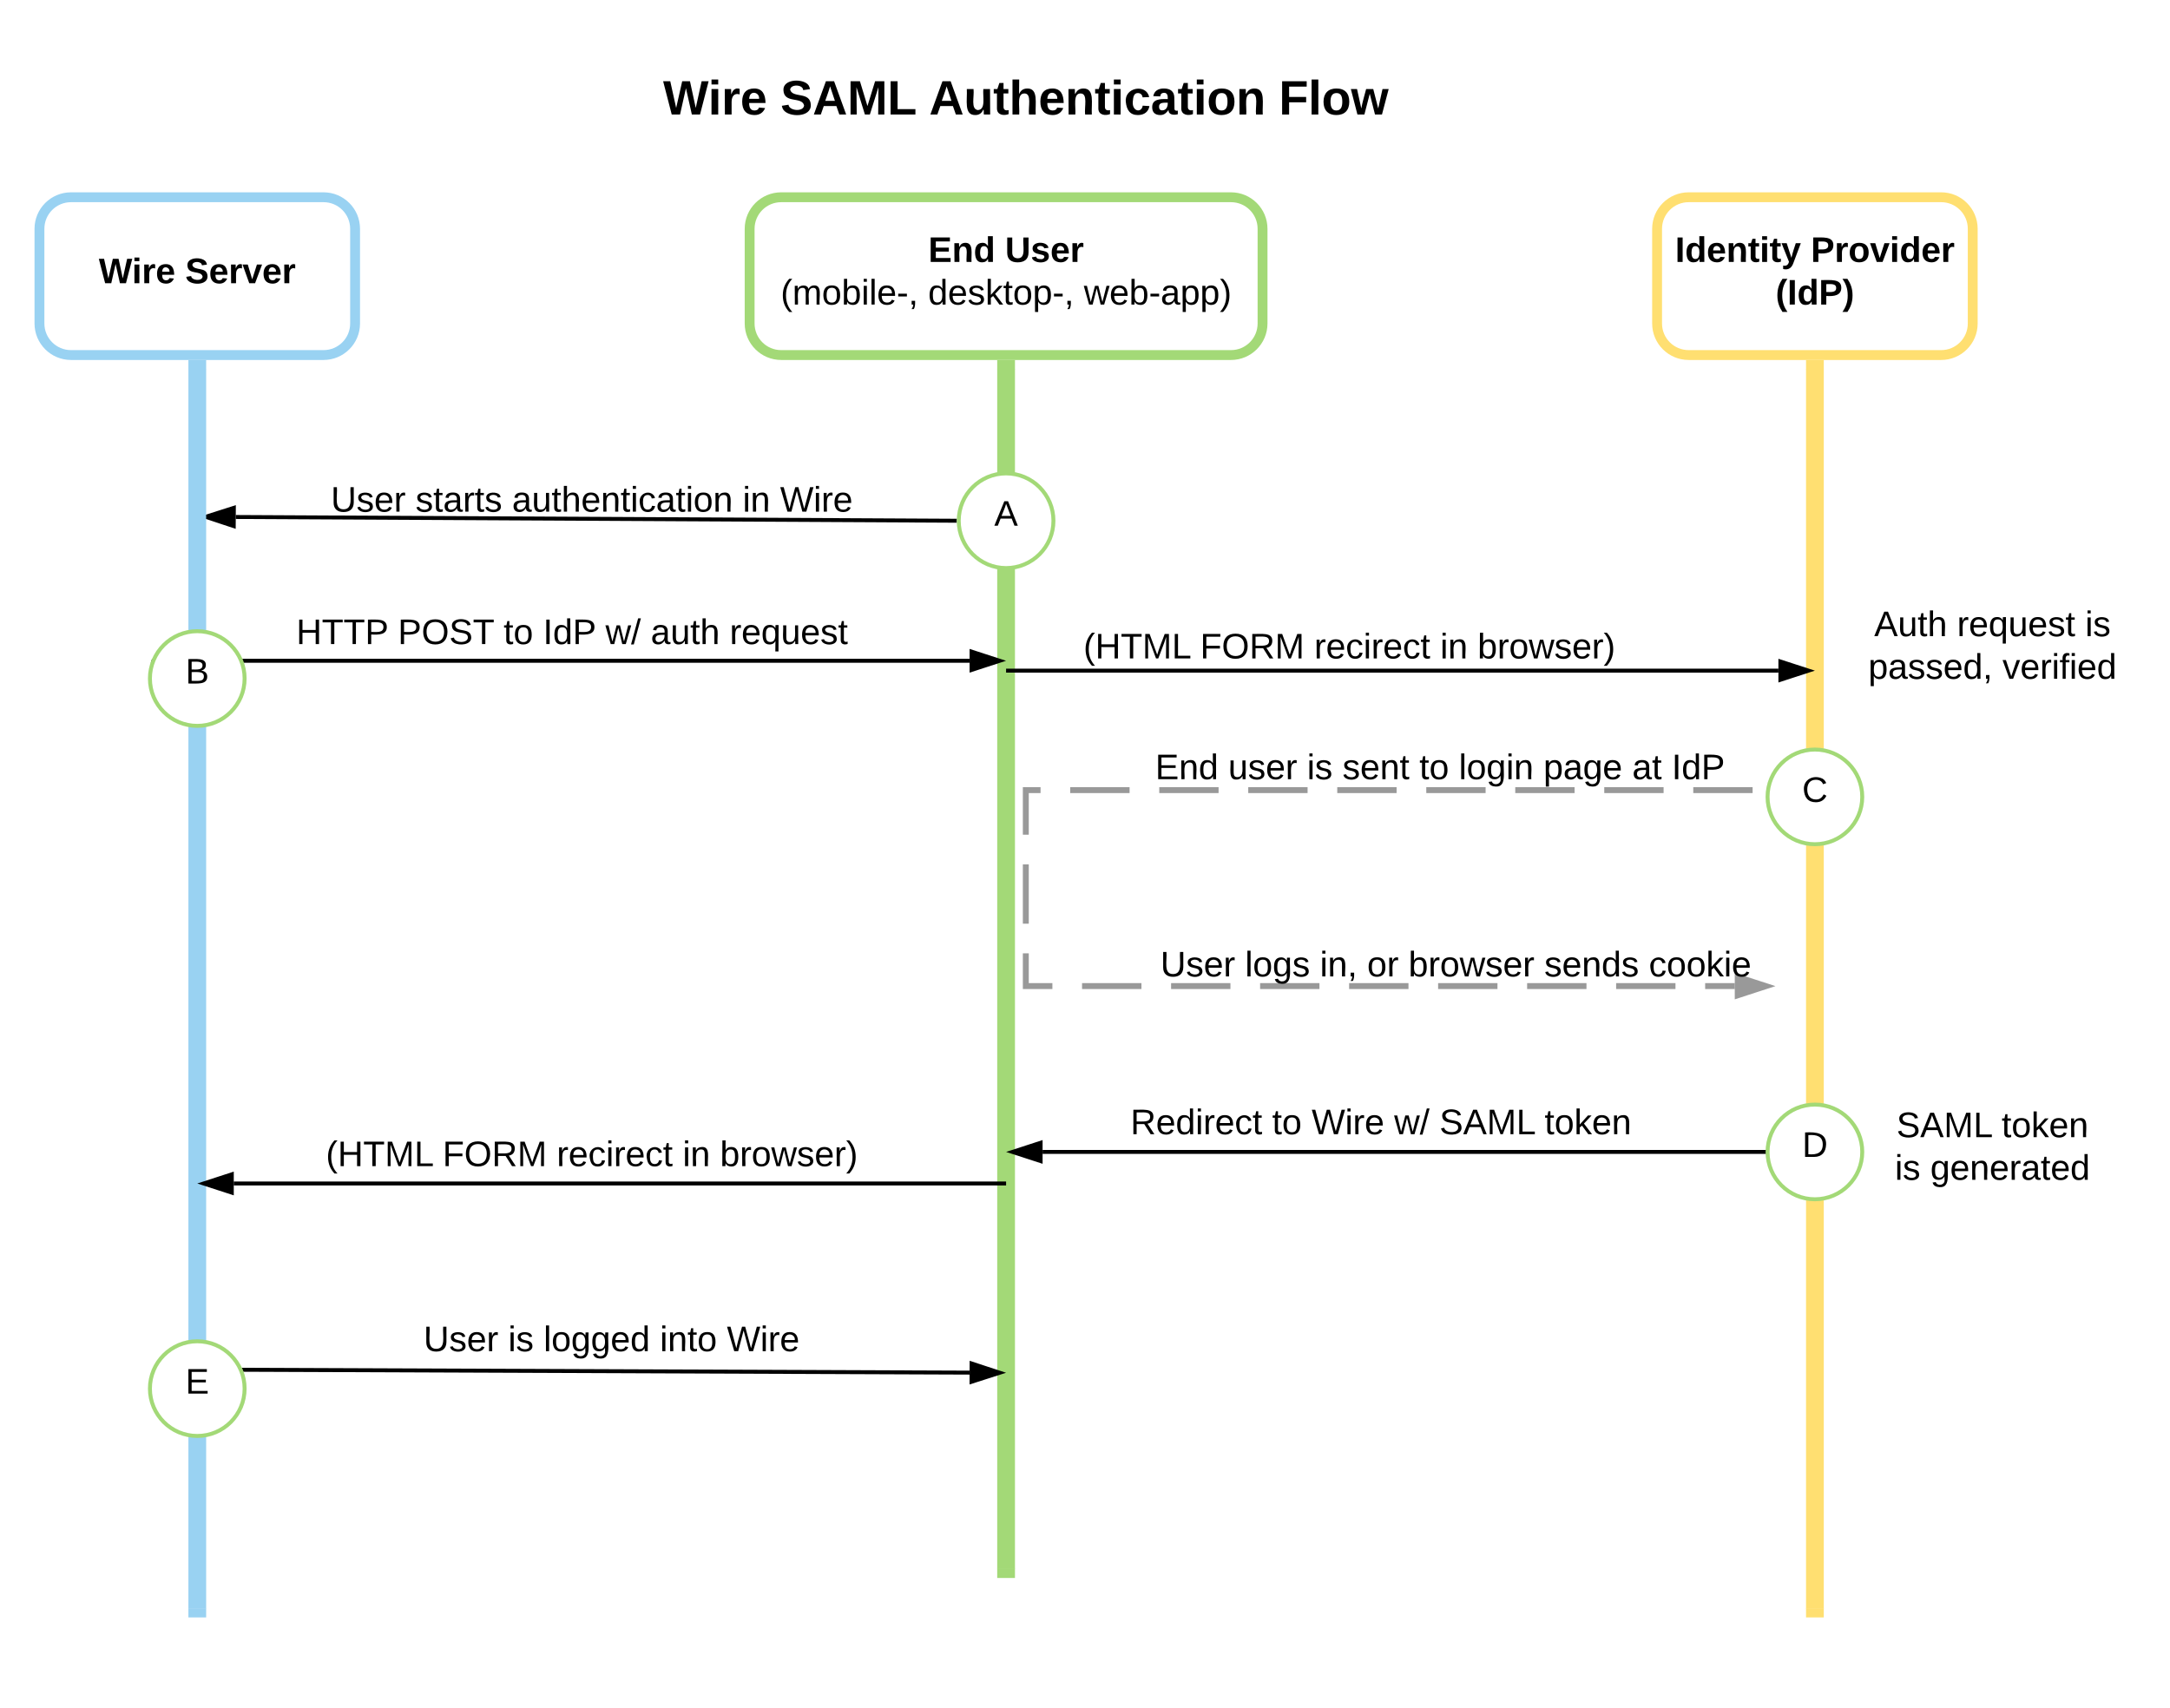 <svg xmlns="http://www.w3.org/2000/svg" xmlns:xlink="http://www.w3.org/1999/xlink" xmlns:lucid="lucid" width="1100" height="866"><g transform="translate(-60 -20)" lucid:page-tab-id="0_0"><path d="M0 0h1760v1360H0z" fill="#fff"/><path d="M570 207v608.5" stroke="#a3d977" stroke-width="9" fill="none"/><path d="M574.5 207.12h-9v-4.62h9" fill="#a3d977"/><path d="M570 815.38V820" stroke="#a3d977" stroke-width="9" fill="none"/><path d="M96 120c-8.84 0-16 7.16-16 16v48c0 8.84 7.16 16 16 16h128c8.84 0 16-7.16 16-16v-48c0-8.84-7.16-16-16-16z" stroke="#99d2f2" stroke-width="5" fill="#fff"/><use xlink:href="#a" transform="matrix(1,0,0,1,88,128) translate(22.1 35.6)"/><use xlink:href="#b" transform="matrix(1,0,0,1,88,128) translate(65.9 35.6)"/><path d="M456 120c-8.84 0-16 7.16-16 16v48c0 8.84 7.16 16 16 16h228c8.84 0 16-7.16 16-16v-48c0-8.84-7.16-16-16-16z" stroke="#a3d977" stroke-width="5" fill="#fff"/><use xlink:href="#c" transform="matrix(1,0,0,1,448,128) translate(82.575 24.8)"/><use xlink:href="#d" transform="matrix(1,0,0,1,448,128) translate(121.475 24.8)"/><use xlink:href="#e" transform="matrix(1,0,0,1,448,128) translate(7.725 46.4)"/><use xlink:href="#f" transform="matrix(1,0,0,1,448,128) translate(82.475 46.4)"/><use xlink:href="#g" transform="matrix(1,0,0,1,448,128) translate(161.425 46.4)"/><path d="M916 120c-8.84 0-16 7.16-16 16v48c0 8.84 7.16 16 16 16h128c8.84 0 16-7.16 16-16v-48c0-8.84-7.16-16-16-16z" stroke="#ffdf71" stroke-width="5" fill="#fff"/><use xlink:href="#h" transform="matrix(1,0,0,1,908,128) translate(1.15 24.8)"/><use xlink:href="#i" transform="matrix(1,0,0,1,908,128) translate(69.95 24.8)"/><use xlink:href="#j" transform="matrix(1,0,0,1,908,128) translate(52.075 46.4)"/><path d="M544 284l-364.5-1.9" stroke="#000" stroke-width="2" fill="none"/><path d="M545.1 283l-.1.98.05 1.02h-1.08v-2"/><path d="M164.24 282.02l14.3-4.56-.06 9.27z" stroke="#000" stroke-width="2"/><path d="M137.76 355H551.5" stroke="#000" stroke-width="2" fill="none"/><path d="M137.8 356h-1.36l.65-2h.7"/><path d="M566.76 355l-14.26 4.64v-9.28z" stroke="#000" stroke-width="2"/><path d="M594 284c0 13.25-10.75 24-24 24s-24-10.75-24-24 10.75-24 24-24 24 10.75 24 24z" stroke="#a3d977" stroke-width="2" fill="#fff"/><use xlink:href="#k" transform="matrix(1,0,0,1,551,265) translate(13 21.525)"/><path d="M980 207v628.5" stroke="#ffdf71" stroke-width="9" fill="none"/><path d="M984.5 207.12h-9v-4.62h9" fill="#ffdf71"/><path d="M980 835.38V840" stroke="#ffdf71" stroke-width="9" fill="none"/><path d="M160 207v140.5c-4.14 0-7.5 3.36-7.5 7.5 0 4.14 3.36 7.5 7.5 7.5v473" stroke="#99d2f2" stroke-width="9" fill="none"/><path d="M164.5 207.12h-9v-4.62h9" fill="#99d2f2"/><path d="M160 835.38V840" stroke="#99d2f2" stroke-width="9" fill="none"/><path d="M184 364c0 13.25-10.75 24-24 24s-24-10.75-24-24 10.75-24 24-24 24 10.75 24 24z" stroke="#a3d977" stroke-width="2" fill="#fff"/><use xlink:href="#l" transform="matrix(1,0,0,1,141,345) translate(13 21.525)"/><path d="M978.5 420.57h-15.04m-15.04 0h-30.08m-15.04 0h-30.08m-15.04 0H828.1m-15.03 0H783m-15.05 0h-30.08m-15.04 0h-30.08m-15.04 0h-30.07m-15.04 0h-30.1m-15.03 0H580v22.6m0 15.05v30.07m0 15.03v16.6h13.47m15.04 0h30.1m15.03 0h30.08m15.05 0h30.08m15.04 0h30.08m15.03 0h30.08m15.04 0h30.08m15.04 0h30.08m15.04 0h15.04M978.46 420.57H980" stroke="#999" stroke-width="3" fill="none"/><path d="M955.15 519.94l-14.27 4.64v-9.27z" stroke="#999" stroke-width="3" fill="#999"/><path d="M999 604h-11.5c0-4.14-3.36-7.5-7.5-7.5-4.14 0-7.5 3.36-7.5 7.5h-384" stroke="#000" stroke-width="2" fill="none"/><path d="M1000 605h-1.03v-2h1.03"/><path d="M573.24 604l14.26-4.64v9.28z" stroke="#000" stroke-width="2"/><path d="M1004 424c0 13.25-10.75 24-24 24s-24-10.75-24-24 10.75-24 24-24 24 10.75 24 24z" stroke="#a3d977" stroke-width="2" fill="#fff"/><use xlink:href="#m" transform="matrix(1,0,0,1,961,405) translate(12.525 21.525)"/><path d="M1004 604c0 13.25-10.75 24-24 24s-24-10.75-24-24 10.75-24 24-24 24 10.75 24 24z" stroke="#a3d977" stroke-width="2" fill="#fff"/><use xlink:href="#n" transform="matrix(1,0,0,1,961,585) translate(12.525 21.525)"/><path d="M161 714.36l390.5 1.53M161.03 714.36H160" stroke="#000" stroke-width="2" fill="none"/><path d="M566.76 715.95l-14.28 4.58.04-9.27z" stroke="#000" stroke-width="2"/><path d="M184 724c0 13.25-10.75 24-24 24s-24-10.75-24-24 10.75-24 24-24 24 10.75 24 24z" stroke="#a3d977" stroke-width="2" fill="#fff"/><use xlink:href="#o" transform="matrix(1,0,0,1,141,705) translate(13 21.525)"/><path d="M220 260h280v20H220z" stroke="#000" stroke-opacity="0" stroke-width="2" fill="#fff" fill-opacity="0"/><use xlink:href="#p" transform="matrix(1,0,0,1,225,265) translate(2.725 14.4)"/><use xlink:href="#q" transform="matrix(1,0,0,1,225,265) translate(45.625 14.4)"/><use xlink:href="#r" transform="matrix(1,0,0,1,225,265) translate(94.575 14.4)"/><use xlink:href="#s" transform="matrix(1,0,0,1,225,265) translate(211.475 14.4)"/><use xlink:href="#t" transform="matrix(1,0,0,1,225,265) translate(230.425 14.4)"/><path d="M200 320h300v48H200z" stroke="#000" stroke-opacity="0" stroke-width="2" fill="#fff" fill-opacity="0"/><use xlink:href="#u" transform="matrix(1,0,0,1,205,325) translate(5.175 21.525)"/><use xlink:href="#v" transform="matrix(1,0,0,1,205,325) translate(56.675 21.525)"/><use xlink:href="#w" transform="matrix(1,0,0,1,205,325) translate(110.275 21.525)"/><use xlink:href="#x" transform="matrix(1,0,0,1,205,325) translate(130.275 21.525)"/><use xlink:href="#y" transform="matrix(1,0,0,1,205,325) translate(161.925 21.525)"/><use xlink:href="#z" transform="matrix(1,0,0,1,205,325) translate(184.875 21.525)"/><use xlink:href="#A" transform="matrix(1,0,0,1,205,325) translate(224.875 21.525)"/><path d="M1000 320h140v60h-140z" stroke="#000" stroke-opacity="0" stroke-width="2" fill="#fff" fill-opacity="0"/><use xlink:href="#B" transform="matrix(1,0,0,1,1005,325) translate(5.05 17.525)"/><use xlink:href="#C" transform="matrix(1,0,0,1,1005,325) translate(47.05 17.525)"/><use xlink:href="#D" transform="matrix(1,0,0,1,1005,325) translate(112 17.525)"/><use xlink:href="#E" transform="matrix(1,0,0,1,1005,325) translate(2.075 39.125)"/><use xlink:href="#F" transform="matrix(1,0,0,1,1005,325) translate(70.075 39.125)"/><path d="M640 380h300v60H640z" stroke="#000" stroke-opacity="0" stroke-width="2" fill="#fff" fill-opacity="0"/><use xlink:href="#G" transform="matrix(1,0,0,1,645,385) translate(0.6 30.025)"/><use xlink:href="#H" transform="matrix(1,0,0,1,645,385) translate(37.6 30.025)"/><use xlink:href="#I" transform="matrix(1,0,0,1,645,385) translate(77.55 30.025)"/><use xlink:href="#J" transform="matrix(1,0,0,1,645,385) translate(95.5 30.025)"/><use xlink:href="#w" transform="matrix(1,0,0,1,645,385) translate(134.5 30.025)"/><use xlink:href="#K" transform="matrix(1,0,0,1,645,385) translate(154.5 30.025)"/><use xlink:href="#L" transform="matrix(1,0,0,1,645,385) translate(197.4 30.025)"/><use xlink:href="#M" transform="matrix(1,0,0,1,645,385) translate(242.4 30.025)"/><use xlink:href="#N" transform="matrix(1,0,0,1,645,385) translate(262.4 30.025)"/><path d="M640 480h316v60H640z" stroke="#000" stroke-opacity="0" stroke-width="2" fill="#fff" fill-opacity="0"/><g><use xlink:href="#p" transform="matrix(1,0,0,1,645,485) translate(3.225 30.025)"/><use xlink:href="#O" transform="matrix(1,0,0,1,645,485) translate(46.125 30.025)"/><use xlink:href="#P" transform="matrix(1,0,0,1,645,485) translate(84.075 30.025)"/><use xlink:href="#Q" transform="matrix(1,0,0,1,645,485) translate(108.025 30.025)"/><use xlink:href="#R" transform="matrix(1,0,0,1,645,485) translate(128.975 30.025)"/><use xlink:href="#S" transform="matrix(1,0,0,1,645,485) translate(197.825 30.025)"/><use xlink:href="#T" transform="matrix(1,0,0,1,645,485) translate(250.825 30.025)"/></g><path d="M1000 574h140v60h-140z" stroke="#000" stroke-opacity="0" stroke-width="2" fill="#fff" fill-opacity="0"/><g><use xlink:href="#U" transform="matrix(1,0,0,1,1005,579) translate(16.35 17.525)"/><use xlink:href="#V" transform="matrix(1,0,0,1,1005,579) translate(69.65 17.525)"/><use xlink:href="#W" transform="matrix(1,0,0,1,1005,579) translate(15.55 39.125)"/><use xlink:href="#X" transform="matrix(1,0,0,1,1005,579) translate(33.5 39.125)"/></g><path d="M620 560h280v60H620z" stroke="#000" stroke-opacity="0" stroke-width="2" fill="#fff" fill-opacity="0"/><g><use xlink:href="#Y" transform="matrix(1,0,0,1,625,565) translate(8.025 30.025)"/><use xlink:href="#w" transform="matrix(1,0,0,1,625,565) translate(79.875 30.025)"/><use xlink:href="#Z" transform="matrix(1,0,0,1,625,565) translate(99.875 30.025)"/><use xlink:href="#y" transform="matrix(1,0,0,1,625,565) translate(141.725 30.025)"/><use xlink:href="#aa" transform="matrix(1,0,0,1,625,565) translate(164.675 30.025)"/><use xlink:href="#ab" transform="matrix(1,0,0,1,625,565) translate(217.975 30.025)"/></g><path d="M260 670h220v60H260z" stroke="#000" stroke-opacity="0" stroke-width="2" fill="#fff" fill-opacity="0"/><g><use xlink:href="#p" transform="matrix(1,0,0,1,265,675) translate(9.7 30.025)"/><use xlink:href="#I" transform="matrix(1,0,0,1,265,675) translate(52.6 30.025)"/><use xlink:href="#ac" transform="matrix(1,0,0,1,265,675) translate(70.55 30.025)"/><use xlink:href="#ad" transform="matrix(1,0,0,1,265,675) translate(129.5 30.025)"/><use xlink:href="#t" transform="matrix(1,0,0,1,265,675) translate(163.45 30.025)"/></g><path d="M360 40h440v63.33H360z" stroke="#000" stroke-opacity="0" stroke-width="2" fill="#fff" fill-opacity="0"/><g><use xlink:href="#ae" transform="matrix(1,0,0,1,365,45) translate(31.157 33.056)"/><use xlink:href="#af" transform="matrix(1,0,0,1,365,45) translate(90.639 33.056)"/><use xlink:href="#ag" transform="matrix(1,0,0,1,365,45) translate(166.009 33.056)"/><use xlink:href="#ah" transform="matrix(1,0,0,1,365,45) translate(343.299 33.056)"/></g><path d="M571 360h390.5M571.03 360H570" stroke="#000" stroke-width="2" fill="none"/><path d="M976.76 360l-14.26 4.64v-9.28z" stroke="#000" stroke-width="2"/><path d="M594 323.4h300v53.2H594z" stroke="#000" stroke-opacity="0" stroke-width="2" fill="#fff" fill-opacity="0"/><g><use xlink:href="#ai" transform="matrix(1,0,0,1,599,328.4) translate(10.2 25.4)"/><use xlink:href="#aj" transform="matrix(1,0,0,1,599,328.4) translate(69.35 25.4)"/><use xlink:href="#ak" transform="matrix(1,0,0,1,599,328.4) translate(127.2 25.4)"/><use xlink:href="#al" transform="matrix(1,0,0,1,599,328.4) translate(191.05 25.4)"/><use xlink:href="#am" transform="matrix(1,0,0,1,599,328.4) translate(210 25.4)"/></g><path d="M210 580.8h300V634H210z" stroke="#000" stroke-opacity="0" stroke-width="2" fill="#fff" fill-opacity="0"/><g><use xlink:href="#ai" transform="matrix(1,0,0,1,215,585.8) translate(10.2 25.4)"/><use xlink:href="#aj" transform="matrix(1,0,0,1,215,585.8) translate(69.35 25.4)"/><use xlink:href="#ak" transform="matrix(1,0,0,1,215,585.8) translate(127.2 25.4)"/><use xlink:href="#al" transform="matrix(1,0,0,1,215,585.8) translate(191.05 25.4)"/><use xlink:href="#am" transform="matrix(1,0,0,1,215,585.8) translate(210 25.4)"/></g><path d="M569 620H178.5M568.97 620H570" stroke="#000" stroke-width="2" fill="none"/><path d="M163.24 620l14.26-4.64v9.28z" stroke="#000" stroke-width="2"/><defs><path d="M275 0h-61l-44-196L126 0H64L0-248h53L97-49l45-199h58l43 199 44-199h52" id="an"/><path d="M25-224v-37h50v37H25zM25 0v-190h50V0H25" id="ao"/><path d="M135-150c-39-12-60 13-60 57V0H25l-1-190h47c2 13-1 29 3 40 6-28 27-53 61-41v41" id="ap"/><path d="M185-48c-13 30-37 53-82 52C43 2 14-33 14-96s30-98 90-98c62 0 83 45 84 108H66c0 31 8 55 39 56 18 0 30-7 34-22zm-45-69c5-46-57-63-70-21-2 6-4 13-4 21h74" id="aq"/><g id="a"><use transform="matrix(0.05,0,0,0.05,0,0)" xlink:href="#an"/><use transform="matrix(0.05,0,0,0.05,16.8,0)" xlink:href="#ao"/><use transform="matrix(0.05,0,0,0.05,21.8,0)" xlink:href="#ap"/><use transform="matrix(0.05,0,0,0.05,28.8,0)" xlink:href="#aq"/></g><path d="M169-182c-1-43-94-46-97-3 18 66 151 10 154 114 3 95-165 93-204 36-6-8-10-19-12-30l50-8c3 46 112 56 116 5-17-69-150-10-154-114-4-87 153-88 188-35 5 8 8 18 10 28" id="ar"/><path d="M128 0H69L1-190h53L99-40l48-150h52" id="as"/><g id="b"><use transform="matrix(0.05,0,0,0.05,0,0)" xlink:href="#ar"/><use transform="matrix(0.05,0,0,0.05,12,0)" xlink:href="#aq"/><use transform="matrix(0.05,0,0,0.05,22,0)" xlink:href="#ap"/><use transform="matrix(0.05,0,0,0.05,29,0)" xlink:href="#as"/><use transform="matrix(0.05,0,0,0.05,39,0)" xlink:href="#aq"/><use transform="matrix(0.05,0,0,0.05,49,0)" xlink:href="#ap"/></g><path d="M24 0v-248h195v40H76v63h132v40H76v65h150V0H24" id="at"/><path d="M135-194c87-1 58 113 63 194h-50c-7-57 23-157-34-157-59 0-34 97-39 157H25l-1-190h47c2 12-1 28 3 38 12-26 28-41 61-42" id="au"/><path d="M88-194c31-1 46 15 58 34l-1-101h50l1 261h-48c-2-10 0-23-3-31C134-8 116 4 84 4 32 4 16-41 15-95c0-56 19-97 73-99zm17 164c33 0 40-30 41-66 1-37-9-64-41-64s-38 30-39 65c0 43 13 65 39 65" id="av"/><g id="c"><use transform="matrix(0.05,0,0,0.05,0,0)" xlink:href="#at"/><use transform="matrix(0.05,0,0,0.05,12,0)" xlink:href="#au"/><use transform="matrix(0.05,0,0,0.05,22.95,0)" xlink:href="#av"/></g><path d="M238-95c0 69-44 99-111 99C63 4 22-25 22-93v-155h51v151c-1 38 19 59 55 60 90 1 49-130 58-211h52v153" id="aw"/><path d="M137-138c1-29-70-34-71-4 15 46 118 7 119 86 1 83-164 76-172 9l43-7c4 19 20 25 44 25 33 8 57-30 24-41C81-84 22-81 20-136c-2-80 154-74 161-7" id="ax"/><g id="d"><use transform="matrix(0.05,0,0,0.05,0,0)" xlink:href="#aw"/><use transform="matrix(0.05,0,0,0.05,12.95,0)" xlink:href="#ax"/><use transform="matrix(0.05,0,0,0.05,22.95,0)" xlink:href="#aq"/><use transform="matrix(0.05,0,0,0.05,32.95,0)" xlink:href="#ap"/></g><path d="M87 75C49 33 22-17 22-94c0-76 28-126 65-167h31c-38 41-64 92-64 168S80 34 118 75H87" id="ay"/><path d="M210-169c-67 3-38 105-44 169h-31v-121c0-29-5-50-35-48C34-165 62-65 56 0H25l-1-190h30c1 10-1 24 2 32 10-44 99-50 107 0 11-21 27-35 58-36 85-2 47 119 55 194h-31v-121c0-29-5-49-35-48" id="az"/><path d="M100-194c62-1 85 37 85 99 1 63-27 99-86 99S16-35 15-95c0-66 28-99 85-99zM99-20c44 1 53-31 53-75 0-43-8-75-51-75s-53 32-53 75 10 74 51 75" id="aA"/><path d="M115-194c53 0 69 39 70 98 0 66-23 100-70 100C84 3 66-7 56-30L54 0H23l1-261h32v101c10-23 28-34 59-34zm-8 174c40 0 45-34 45-75 0-40-5-75-45-74-42 0-51 32-51 76 0 43 10 73 51 73" id="aB"/><path d="M24-231v-30h32v30H24zM24 0v-190h32V0H24" id="aC"/><path d="M24 0v-261h32V0H24" id="aD"/><path d="M100-194c63 0 86 42 84 106H49c0 40 14 67 53 68 26 1 43-12 49-29l28 8c-11 28-37 45-77 45C44 4 14-33 15-96c1-61 26-98 85-98zm52 81c6-60-76-77-97-28-3 7-6 17-6 28h103" id="aE"/><path d="M16-82v-28h88v28H16" id="aF"/><path d="M68-38c1 34 0 65-14 84H32c9-13 17-26 17-46H33v-38h35" id="aG"/><g id="e"><use transform="matrix(0.05,0,0,0.05,0,0)" xlink:href="#ay"/><use transform="matrix(0.05,0,0,0.05,5.95,0)" xlink:href="#az"/><use transform="matrix(0.05,0,0,0.05,20.9,0)" xlink:href="#aA"/><use transform="matrix(0.05,0,0,0.05,30.9,0)" xlink:href="#aB"/><use transform="matrix(0.05,0,0,0.05,40.9,0)" xlink:href="#aC"/><use transform="matrix(0.05,0,0,0.05,44.85,0)" xlink:href="#aD"/><use transform="matrix(0.05,0,0,0.05,48.8,0)" xlink:href="#aE"/><use transform="matrix(0.05,0,0,0.05,58.8,0)" xlink:href="#aF"/><use transform="matrix(0.05,0,0,0.05,64.75,0)" xlink:href="#aG"/></g><path d="M85-194c31 0 48 13 60 33l-1-100h32l1 261h-30c-2-10 0-23-3-31C134-8 116 4 85 4 32 4 16-35 15-94c0-66 23-100 70-100zm9 24c-40 0-46 34-46 75 0 40 6 74 45 74 42 0 51-32 51-76 0-42-9-74-50-73" id="aH"/><path d="M135-143c-3-34-86-38-87 0 15 53 115 12 119 90S17 21 10-45l28-5c4 36 97 45 98 0-10-56-113-15-118-90-4-57 82-63 122-42 12 7 21 19 24 35" id="aI"/><path d="M143 0L79-87 56-68V0H24v-261h32v163l83-92h37l-77 82L181 0h-38" id="aJ"/><path d="M59-47c-2 24 18 29 38 22v24C64 9 27 4 27-40v-127H5v-23h24l9-43h21v43h35v23H59v120" id="aK"/><path d="M115-194c55 1 70 41 70 98S169 2 115 4C84 4 66-9 55-30l1 105H24l-1-265h31l2 30c10-21 28-34 59-34zm-8 174c40 0 45-34 45-75s-6-73-45-74c-42 0-51 32-51 76 0 43 10 73 51 73" id="aL"/><g id="f"><use transform="matrix(0.05,0,0,0.05,0,0)" xlink:href="#aH"/><use transform="matrix(0.05,0,0,0.05,10,0)" xlink:href="#aE"/><use transform="matrix(0.05,0,0,0.05,20,0)" xlink:href="#aI"/><use transform="matrix(0.05,0,0,0.05,29,0)" xlink:href="#aJ"/><use transform="matrix(0.05,0,0,0.05,38,0)" xlink:href="#aK"/><use transform="matrix(0.05,0,0,0.05,43,0)" xlink:href="#aA"/><use transform="matrix(0.05,0,0,0.05,53,0)" xlink:href="#aL"/><use transform="matrix(0.05,0,0,0.05,63,0)" xlink:href="#aF"/><use transform="matrix(0.05,0,0,0.05,68.95,0)" xlink:href="#aG"/></g><path d="M206 0h-36l-40-164L89 0H53L-1-190h32L70-26l43-164h34l41 164 42-164h31" id="aM"/><path d="M141-36C126-15 110 5 73 4 37 3 15-17 15-53c-1-64 63-63 125-63 3-35-9-54-41-54-24 1-41 7-42 31l-33-3c5-37 33-52 76-52 45 0 72 20 72 64v82c-1 20 7 32 28 27v20c-31 9-61-2-59-35zM48-53c0 20 12 33 32 33 41-3 63-29 60-74-43 2-92-5-92 41" id="aN"/><path d="M33-261c38 41 65 92 65 168S71 34 33 75H2C39 34 66-17 66-93S39-220 2-261h31" id="aO"/><g id="g"><use transform="matrix(0.05,0,0,0.05,0,0)" xlink:href="#aM"/><use transform="matrix(0.05,0,0,0.05,12.95,0)" xlink:href="#aE"/><use transform="matrix(0.05,0,0,0.05,22.95,0)" xlink:href="#aB"/><use transform="matrix(0.05,0,0,0.05,32.95,0)" xlink:href="#aF"/><use transform="matrix(0.05,0,0,0.05,38.9,0)" xlink:href="#aN"/><use transform="matrix(0.05,0,0,0.05,48.9,0)" xlink:href="#aL"/><use transform="matrix(0.05,0,0,0.05,58.9,0)" xlink:href="#aL"/><use transform="matrix(0.05,0,0,0.05,68.9,0)" xlink:href="#aO"/></g><path d="M24 0v-248h52V0H24" id="aP"/><path d="M115-3C79 11 28 4 28-45v-112H4v-33h27l15-45h31v45h36v33H77v99c-1 23 16 31 38 25v30" id="aQ"/><path d="M123 10C108 53 80 86 19 72V37c35 8 53-11 59-39L3-190h52l48 148c12-52 28-100 44-148h51" id="aR"/><g id="h"><use transform="matrix(0.05,0,0,0.05,0,0)" xlink:href="#aP"/><use transform="matrix(0.05,0,0,0.05,5,0)" xlink:href="#av"/><use transform="matrix(0.05,0,0,0.05,15.95,0)" xlink:href="#aq"/><use transform="matrix(0.05,0,0,0.05,25.95,0)" xlink:href="#au"/><use transform="matrix(0.05,0,0,0.05,36.9,0)" xlink:href="#aQ"/><use transform="matrix(0.05,0,0,0.05,42.85,0)" xlink:href="#ao"/><use transform="matrix(0.05,0,0,0.05,47.85,0)" xlink:href="#aQ"/><use transform="matrix(0.05,0,0,0.05,53.8,0)" xlink:href="#aR"/></g><path d="M24-248c93 1 206-16 204 79-1 75-69 88-152 82V0H24v-248zm52 121c47 0 100 7 100-41 0-47-54-39-100-39v80" id="aS"/><path d="M110-194c64 0 96 36 96 99 0 64-35 99-97 99-61 0-95-36-95-99 0-62 34-99 96-99zm-1 164c35 0 45-28 45-65 0-40-10-65-43-65-34 0-45 26-45 65 0 36 10 65 43 65" id="aT"/><g id="i"><use transform="matrix(0.05,0,0,0.05,0,0)" xlink:href="#aS"/><use transform="matrix(0.05,0,0,0.05,12,0)" xlink:href="#ap"/><use transform="matrix(0.05,0,0,0.05,19,0)" xlink:href="#aT"/><use transform="matrix(0.05,0,0,0.05,29.95,0)" xlink:href="#as"/><use transform="matrix(0.05,0,0,0.05,39.95,0)" xlink:href="#ao"/><use transform="matrix(0.05,0,0,0.05,44.95,0)" xlink:href="#av"/><use transform="matrix(0.05,0,0,0.05,55.9,0)" xlink:href="#aq"/><use transform="matrix(0.05,0,0,0.05,65.9,0)" xlink:href="#ap"/></g><path d="M67-93c0 74 22 123 53 168H70C40 30 18-18 18-93s22-123 52-168h50c-32 44-53 94-53 168" id="aU"/><path d="M102-93c0 74-22 123-52 168H0C30 29 54-18 53-93c0-74-22-123-53-168h50c30 45 52 94 52 168" id="aV"/><g id="j"><use transform="matrix(0.05,0,0,0.05,0,0)" xlink:href="#aU"/><use transform="matrix(0.05,0,0,0.05,5.95,0)" xlink:href="#aP"/><use transform="matrix(0.05,0,0,0.05,10.95,0)" xlink:href="#av"/><use transform="matrix(0.05,0,0,0.05,21.9,0)" xlink:href="#aS"/><use transform="matrix(0.05,0,0,0.05,33.9,0)" xlink:href="#aV"/></g><path d="M205 0l-28-72H64L36 0H1l101-248h38L239 0h-34zm-38-99l-47-123c-12 45-31 82-46 123h93" id="aW"/><use transform="matrix(0.05,0,0,0.05,0,0)" xlink:href="#aW" id="k"/><path d="M160-131c35 5 61 23 61 61C221 17 115-2 30 0v-248c76 3 177-17 177 60 0 33-19 50-47 57zm-97-11c50-1 110 9 110-42 0-47-63-36-110-37v79zm0 115c55-2 124 14 124-45 0-56-70-42-124-44v89" id="aX"/><use transform="matrix(0.05,0,0,0.05,0,0)" xlink:href="#aX" id="l"/><path d="M212-179c-10-28-35-45-73-45-59 0-87 40-87 99 0 60 29 101 89 101 43 0 62-24 78-52l27 14C228-24 195 4 139 4 59 4 22-46 18-125c-6-104 99-153 187-111 19 9 31 26 39 46" id="aY"/><use transform="matrix(0.05,0,0,0.05,0,0)" xlink:href="#aY" id="m"/><path d="M30-248c118-7 216 8 213 122C240-48 200 0 122 0H30v-248zM63-27c89 8 146-16 146-99s-60-101-146-95v194" id="aZ"/><use transform="matrix(0.05,0,0,0.05,0,0)" xlink:href="#aZ" id="n"/><path d="M30 0v-248h187v28H63v79h144v27H63v87h162V0H30" id="ba"/><use transform="matrix(0.05,0,0,0.05,0,0)" xlink:href="#ba" id="o"/><path d="M232-93c-1 65-40 97-104 97C67 4 28-28 28-90v-158h33c8 89-33 224 67 224 102 0 64-133 71-224h33v155" id="bb"/><path d="M114-163C36-179 61-72 57 0H25l-1-190h30c1 12-1 29 2 39 6-27 23-49 58-41v29" id="bc"/><g id="p"><use transform="matrix(0.05,0,0,0.05,0,0)" xlink:href="#bb"/><use transform="matrix(0.05,0,0,0.05,12.95,0)" xlink:href="#aI"/><use transform="matrix(0.05,0,0,0.05,21.95,0)" xlink:href="#aE"/><use transform="matrix(0.05,0,0,0.05,31.95,0)" xlink:href="#bc"/></g><g id="q"><use transform="matrix(0.05,0,0,0.05,0,0)" xlink:href="#aI"/><use transform="matrix(0.05,0,0,0.05,9,0)" xlink:href="#aK"/><use transform="matrix(0.05,0,0,0.05,14,0)" xlink:href="#aN"/><use transform="matrix(0.05,0,0,0.05,24,0)" xlink:href="#bc"/><use transform="matrix(0.05,0,0,0.05,29.95,0)" xlink:href="#aK"/><use transform="matrix(0.05,0,0,0.05,34.95,0)" xlink:href="#aI"/></g><path d="M84 4C-5 8 30-112 23-190h32v120c0 31 7 50 39 49 72-2 45-101 50-169h31l1 190h-30c-1-10 1-25-2-33-11 22-28 36-60 37" id="bd"/><path d="M106-169C34-169 62-67 57 0H25v-261h32l-1 103c12-21 28-36 61-36 89 0 53 116 60 194h-32v-121c2-32-8-49-39-48" id="be"/><path d="M117-194c89-4 53 116 60 194h-32v-121c0-31-8-49-39-48C34-167 62-67 57 0H25l-1-190h30c1 10-1 24 2 32 11-22 29-35 61-36" id="bf"/><path d="M96-169c-40 0-48 33-48 73s9 75 48 75c24 0 41-14 43-38l32 2c-6 37-31 61-74 61-59 0-76-41-82-99-10-93 101-131 147-64 4 7 5 14 7 22l-32 3c-4-21-16-35-41-35" id="bg"/><g id="r"><use transform="matrix(0.05,0,0,0.05,0,0)" xlink:href="#aN"/><use transform="matrix(0.05,0,0,0.05,10,0)" xlink:href="#bd"/><use transform="matrix(0.05,0,0,0.05,20,0)" xlink:href="#aK"/><use transform="matrix(0.05,0,0,0.05,25,0)" xlink:href="#be"/><use transform="matrix(0.05,0,0,0.05,35,0)" xlink:href="#aE"/><use transform="matrix(0.05,0,0,0.05,45,0)" xlink:href="#bf"/><use transform="matrix(0.05,0,0,0.05,55,0)" xlink:href="#aK"/><use transform="matrix(0.05,0,0,0.05,60,0)" xlink:href="#aC"/><use transform="matrix(0.05,0,0,0.05,63.95,0)" xlink:href="#bg"/><use transform="matrix(0.05,0,0,0.05,72.95,0)" xlink:href="#aN"/><use transform="matrix(0.05,0,0,0.05,82.95,0)" xlink:href="#aK"/><use transform="matrix(0.05,0,0,0.05,87.95,0)" xlink:href="#aC"/><use transform="matrix(0.05,0,0,0.05,91.9,0)" xlink:href="#aA"/><use transform="matrix(0.05,0,0,0.05,101.9,0)" xlink:href="#bf"/></g><g id="s"><use transform="matrix(0.05,0,0,0.05,0,0)" xlink:href="#aC"/><use transform="matrix(0.05,0,0,0.05,3.95,0)" xlink:href="#bf"/></g><path d="M266 0h-40l-56-210L115 0H75L2-248h35L96-30l15-64 43-154h32l59 218 59-218h35" id="bh"/><g id="t"><use transform="matrix(0.05,0,0,0.05,0,0)" xlink:href="#bh"/><use transform="matrix(0.05,0,0,0.05,16.95,0)" xlink:href="#aC"/><use transform="matrix(0.05,0,0,0.05,20.9,0)" xlink:href="#bc"/><use transform="matrix(0.05,0,0,0.05,26.85,0)" xlink:href="#aE"/></g><path d="M197 0v-115H63V0H30v-248h33v105h134v-105h34V0h-34" id="bi"/><path d="M127-220V0H93v-220H8v-28h204v28h-85" id="bj"/><path d="M30-248c87 1 191-15 191 75 0 78-77 80-158 76V0H30v-248zm33 125c57 0 124 11 124-50 0-59-68-47-124-48v98" id="bk"/><g id="u"><use transform="matrix(0.05,0,0,0.05,0,0)" xlink:href="#bi"/><use transform="matrix(0.05,0,0,0.05,12.95,0)" xlink:href="#bj"/><use transform="matrix(0.05,0,0,0.05,23.9,0)" xlink:href="#bj"/><use transform="matrix(0.05,0,0,0.05,34.85,0)" xlink:href="#bk"/></g><path d="M140-251c81 0 123 46 123 126C263-46 219 4 140 4 59 4 17-45 17-125s42-126 123-126zm0 227c63 0 89-41 89-101s-29-99-89-99c-61 0-89 39-89 99S79-25 140-24" id="bl"/><path d="M185-189c-5-48-123-54-124 2 14 75 158 14 163 119 3 78-121 87-175 55-17-10-28-26-33-46l33-7c5 56 141 63 141-1 0-78-155-14-162-118-5-82 145-84 179-34 5 7 8 16 11 25" id="bm"/><g id="v"><use transform="matrix(0.05,0,0,0.05,0,0)" xlink:href="#bk"/><use transform="matrix(0.05,0,0,0.05,12,0)" xlink:href="#bl"/><use transform="matrix(0.05,0,0,0.05,26,0)" xlink:href="#bm"/><use transform="matrix(0.05,0,0,0.05,38,0)" xlink:href="#bj"/></g><g id="w"><use transform="matrix(0.05,0,0,0.05,0,0)" xlink:href="#aK"/><use transform="matrix(0.05,0,0,0.05,5,0)" xlink:href="#aA"/></g><path d="M33 0v-248h34V0H33" id="bn"/><g id="x"><use transform="matrix(0.05,0,0,0.05,0,0)" xlink:href="#bn"/><use transform="matrix(0.05,0,0,0.05,5,0)" xlink:href="#aH"/><use transform="matrix(0.05,0,0,0.05,15,0)" xlink:href="#bk"/></g><path d="M0 4l72-265h28L28 4H0" id="bo"/><g id="y"><use transform="matrix(0.05,0,0,0.05,0,0)" xlink:href="#aM"/><use transform="matrix(0.05,0,0,0.05,12.95,0)" xlink:href="#bo"/></g><g id="z"><use transform="matrix(0.05,0,0,0.05,0,0)" xlink:href="#aN"/><use transform="matrix(0.05,0,0,0.05,10,0)" xlink:href="#bd"/><use transform="matrix(0.05,0,0,0.05,20,0)" xlink:href="#aK"/><use transform="matrix(0.05,0,0,0.05,25,0)" xlink:href="#be"/></g><path d="M145-31C134-9 116 4 85 4 32 4 16-35 15-94c0-59 17-99 70-100 32-1 48 14 60 33 0-11-1-24 2-32h30l-1 268h-32zM93-21c41 0 51-33 51-76s-8-73-50-73c-40 0-46 35-46 75s5 74 45 74" id="bp"/><g id="A"><use transform="matrix(0.05,0,0,0.05,0,0)" xlink:href="#bc"/><use transform="matrix(0.05,0,0,0.05,5.95,0)" xlink:href="#aE"/><use transform="matrix(0.05,0,0,0.05,15.95,0)" xlink:href="#bp"/><use transform="matrix(0.05,0,0,0.05,25.95,0)" xlink:href="#bd"/><use transform="matrix(0.05,0,0,0.05,35.95,0)" xlink:href="#aE"/><use transform="matrix(0.05,0,0,0.05,45.95,0)" xlink:href="#aI"/><use transform="matrix(0.05,0,0,0.05,54.95,0)" xlink:href="#aK"/></g><g id="B"><use transform="matrix(0.05,0,0,0.05,0,0)" xlink:href="#aW"/><use transform="matrix(0.05,0,0,0.05,12,0)" xlink:href="#bd"/><use transform="matrix(0.05,0,0,0.05,22,0)" xlink:href="#aK"/><use transform="matrix(0.05,0,0,0.05,27,0)" xlink:href="#be"/></g><g id="C"><use transform="matrix(0.05,0,0,0.05,0,0)" xlink:href="#bc"/><use transform="matrix(0.05,0,0,0.05,5.95,0)" xlink:href="#aE"/><use transform="matrix(0.05,0,0,0.05,15.95,0)" xlink:href="#bp"/><use transform="matrix(0.05,0,0,0.05,25.95,0)" xlink:href="#bd"/><use transform="matrix(0.05,0,0,0.05,35.95,0)" xlink:href="#aE"/><use transform="matrix(0.05,0,0,0.05,45.95,0)" xlink:href="#aI"/><use transform="matrix(0.05,0,0,0.05,54.95,0)" xlink:href="#aK"/></g><g id="D"><use transform="matrix(0.05,0,0,0.05,0,0)" xlink:href="#aC"/><use transform="matrix(0.05,0,0,0.05,3.95,0)" xlink:href="#aI"/></g><g id="E"><use transform="matrix(0.05,0,0,0.05,0,0)" xlink:href="#aL"/><use transform="matrix(0.05,0,0,0.05,10,0)" xlink:href="#aN"/><use transform="matrix(0.05,0,0,0.05,20,0)" xlink:href="#aI"/><use transform="matrix(0.05,0,0,0.05,29,0)" xlink:href="#aI"/><use transform="matrix(0.05,0,0,0.05,38,0)" xlink:href="#aE"/><use transform="matrix(0.05,0,0,0.05,48,0)" xlink:href="#aH"/><use transform="matrix(0.05,0,0,0.05,58,0)" xlink:href="#aG"/></g><path d="M108 0H70L1-190h34L89-25l56-165h34" id="bq"/><path d="M101-234c-31-9-42 10-38 44h38v23H63V0H32v-167H5v-23h27c-7-52 17-82 69-68v24" id="br"/><g id="F"><use transform="matrix(0.05,0,0,0.05,0,0)" xlink:href="#bq"/><use transform="matrix(0.05,0,0,0.05,9,0)" xlink:href="#aE"/><use transform="matrix(0.05,0,0,0.05,19,0)" xlink:href="#bc"/><use transform="matrix(0.05,0,0,0.05,24.95,0)" xlink:href="#aC"/><use transform="matrix(0.05,0,0,0.05,28.9,0)" xlink:href="#br"/><use transform="matrix(0.05,0,0,0.05,33.9,0)" xlink:href="#aC"/><use transform="matrix(0.05,0,0,0.05,37.85,0)" xlink:href="#aE"/><use transform="matrix(0.05,0,0,0.05,47.85,0)" xlink:href="#aH"/></g><g id="G"><use transform="matrix(0.05,0,0,0.05,0,0)" xlink:href="#ba"/><use transform="matrix(0.05,0,0,0.05,12,0)" xlink:href="#bf"/><use transform="matrix(0.05,0,0,0.05,22,0)" xlink:href="#aH"/></g><g id="H"><use transform="matrix(0.05,0,0,0.05,0,0)" xlink:href="#bd"/><use transform="matrix(0.05,0,0,0.05,10,0)" xlink:href="#aI"/><use transform="matrix(0.05,0,0,0.05,19,0)" xlink:href="#aE"/><use transform="matrix(0.05,0,0,0.05,29,0)" xlink:href="#bc"/></g><g id="I"><use transform="matrix(0.05,0,0,0.05,0,0)" xlink:href="#aC"/><use transform="matrix(0.05,0,0,0.05,3.95,0)" xlink:href="#aI"/></g><g id="J"><use transform="matrix(0.05,0,0,0.05,0,0)" xlink:href="#aI"/><use transform="matrix(0.05,0,0,0.05,9,0)" xlink:href="#aE"/><use transform="matrix(0.05,0,0,0.05,19,0)" xlink:href="#bf"/><use transform="matrix(0.05,0,0,0.05,29,0)" xlink:href="#aK"/></g><path d="M177-190C167-65 218 103 67 71c-23-6-38-20-44-43l32-5c15 47 100 32 89-28v-30C133-14 115 1 83 1 29 1 15-40 15-95c0-56 16-97 71-98 29-1 48 16 59 35 1-10 0-23 2-32h30zM94-22c36 0 50-32 50-73 0-42-14-75-50-75-39 0-46 34-46 75s6 73 46 73" id="bs"/><g id="K"><use transform="matrix(0.05,0,0,0.05,0,0)" xlink:href="#aD"/><use transform="matrix(0.05,0,0,0.05,3.95,0)" xlink:href="#aA"/><use transform="matrix(0.05,0,0,0.05,13.95,0)" xlink:href="#bs"/><use transform="matrix(0.05,0,0,0.05,23.95,0)" xlink:href="#aC"/><use transform="matrix(0.05,0,0,0.05,27.9,0)" xlink:href="#bf"/></g><g id="L"><use transform="matrix(0.05,0,0,0.05,0,0)" xlink:href="#aL"/><use transform="matrix(0.05,0,0,0.05,10,0)" xlink:href="#aN"/><use transform="matrix(0.05,0,0,0.05,20,0)" xlink:href="#bs"/><use transform="matrix(0.05,0,0,0.05,30,0)" xlink:href="#aE"/></g><g id="M"><use transform="matrix(0.05,0,0,0.05,0,0)" xlink:href="#aN"/><use transform="matrix(0.05,0,0,0.05,10,0)" xlink:href="#aK"/></g><g id="N"><use transform="matrix(0.05,0,0,0.05,0,0)" xlink:href="#bn"/><use transform="matrix(0.05,0,0,0.05,5,0)" xlink:href="#aH"/><use transform="matrix(0.05,0,0,0.05,15,0)" xlink:href="#bk"/></g><g id="O"><use transform="matrix(0.05,0,0,0.05,0,0)" xlink:href="#aD"/><use transform="matrix(0.05,0,0,0.05,3.95,0)" xlink:href="#aA"/><use transform="matrix(0.05,0,0,0.05,13.95,0)" xlink:href="#bs"/><use transform="matrix(0.05,0,0,0.05,23.95,0)" xlink:href="#aI"/></g><g id="P"><use transform="matrix(0.05,0,0,0.05,0,0)" xlink:href="#aC"/><use transform="matrix(0.05,0,0,0.05,3.95,0)" xlink:href="#bf"/><use transform="matrix(0.05,0,0,0.05,13.95,0)" xlink:href="#aG"/></g><g id="Q"><use transform="matrix(0.05,0,0,0.05,0,0)" xlink:href="#aA"/><use transform="matrix(0.05,0,0,0.05,10,0)" xlink:href="#bc"/></g><g id="R"><use transform="matrix(0.05,0,0,0.05,0,0)" xlink:href="#aB"/><use transform="matrix(0.05,0,0,0.05,10,0)" xlink:href="#bc"/><use transform="matrix(0.05,0,0,0.05,15.95,0)" xlink:href="#aA"/><use transform="matrix(0.05,0,0,0.05,25.95,0)" xlink:href="#aM"/><use transform="matrix(0.05,0,0,0.05,38.9,0)" xlink:href="#aI"/><use transform="matrix(0.05,0,0,0.05,47.9,0)" xlink:href="#aE"/><use transform="matrix(0.05,0,0,0.05,57.9,0)" xlink:href="#bc"/></g><g id="S"><use transform="matrix(0.05,0,0,0.05,0,0)" xlink:href="#aI"/><use transform="matrix(0.05,0,0,0.05,9,0)" xlink:href="#aE"/><use transform="matrix(0.05,0,0,0.05,19,0)" xlink:href="#bf"/><use transform="matrix(0.05,0,0,0.05,29,0)" xlink:href="#aH"/><use transform="matrix(0.05,0,0,0.05,39,0)" xlink:href="#aI"/></g><g id="T"><use transform="matrix(0.05,0,0,0.05,0,0)" xlink:href="#bg"/><use transform="matrix(0.05,0,0,0.05,9,0)" xlink:href="#aA"/><use transform="matrix(0.05,0,0,0.05,19,0)" xlink:href="#aA"/><use transform="matrix(0.05,0,0,0.05,29,0)" xlink:href="#aJ"/><use transform="matrix(0.05,0,0,0.05,38,0)" xlink:href="#aC"/><use transform="matrix(0.05,0,0,0.05,41.95,0)" xlink:href="#aE"/></g><path d="M240 0l2-218c-23 76-54 145-80 218h-23L58-218 59 0H30v-248h44l77 211c21-75 51-140 76-211h43V0h-30" id="bt"/><path d="M30 0v-248h33v221h125V0H30" id="bu"/><g id="U"><use transform="matrix(0.05,0,0,0.05,0,0)" xlink:href="#bm"/><use transform="matrix(0.05,0,0,0.05,12,0)" xlink:href="#aW"/><use transform="matrix(0.05,0,0,0.05,24,0)" xlink:href="#bt"/><use transform="matrix(0.05,0,0,0.05,38.95,0)" xlink:href="#bu"/></g><g id="V"><use transform="matrix(0.05,0,0,0.05,0,0)" xlink:href="#aK"/><use transform="matrix(0.05,0,0,0.05,5,0)" xlink:href="#aA"/><use transform="matrix(0.05,0,0,0.05,15,0)" xlink:href="#aJ"/><use transform="matrix(0.05,0,0,0.05,24,0)" xlink:href="#aE"/><use transform="matrix(0.05,0,0,0.05,34,0)" xlink:href="#bf"/></g><g id="W"><use transform="matrix(0.05,0,0,0.05,0,0)" xlink:href="#aC"/><use transform="matrix(0.05,0,0,0.05,3.95,0)" xlink:href="#aI"/></g><g id="X"><use transform="matrix(0.05,0,0,0.05,0,0)" xlink:href="#bs"/><use transform="matrix(0.05,0,0,0.05,10,0)" xlink:href="#aE"/><use transform="matrix(0.05,0,0,0.05,20,0)" xlink:href="#bf"/><use transform="matrix(0.05,0,0,0.05,30,0)" xlink:href="#aE"/><use transform="matrix(0.05,0,0,0.05,40,0)" xlink:href="#bc"/><use transform="matrix(0.05,0,0,0.05,45.95,0)" xlink:href="#aN"/><use transform="matrix(0.05,0,0,0.05,55.95,0)" xlink:href="#aK"/><use transform="matrix(0.05,0,0,0.05,60.95,0)" xlink:href="#aE"/><use transform="matrix(0.05,0,0,0.05,70.95,0)" xlink:href="#aH"/></g><path d="M233-177c-1 41-23 64-60 70L243 0h-38l-65-103H63V0H30v-248c88 3 205-21 203 71zM63-129c60-2 137 13 137-47 0-61-80-42-137-45v92" id="bv"/><g id="Y"><use transform="matrix(0.05,0,0,0.05,0,0)" xlink:href="#bv"/><use transform="matrix(0.05,0,0,0.05,12.95,0)" xlink:href="#aE"/><use transform="matrix(0.05,0,0,0.05,22.95,0)" xlink:href="#aH"/><use transform="matrix(0.05,0,0,0.05,32.95,0)" xlink:href="#aC"/><use transform="matrix(0.05,0,0,0.05,36.9,0)" xlink:href="#bc"/><use transform="matrix(0.05,0,0,0.05,42.85,0)" xlink:href="#aE"/><use transform="matrix(0.05,0,0,0.05,52.85,0)" xlink:href="#bg"/><use transform="matrix(0.05,0,0,0.05,61.85,0)" xlink:href="#aK"/></g><g id="Z"><use transform="matrix(0.05,0,0,0.05,0,0)" xlink:href="#bh"/><use transform="matrix(0.05,0,0,0.05,16.95,0)" xlink:href="#aC"/><use transform="matrix(0.05,0,0,0.05,20.9,0)" xlink:href="#bc"/><use transform="matrix(0.05,0,0,0.05,26.85,0)" xlink:href="#aE"/></g><g id="aa"><use transform="matrix(0.05,0,0,0.05,0,0)" xlink:href="#bm"/><use transform="matrix(0.05,0,0,0.05,12,0)" xlink:href="#aW"/><use transform="matrix(0.05,0,0,0.05,24,0)" xlink:href="#bt"/><use transform="matrix(0.05,0,0,0.05,38.95,0)" xlink:href="#bu"/></g><g id="ab"><use transform="matrix(0.05,0,0,0.05,0,0)" xlink:href="#aK"/><use transform="matrix(0.05,0,0,0.05,5,0)" xlink:href="#aA"/><use transform="matrix(0.05,0,0,0.05,15,0)" xlink:href="#aJ"/><use transform="matrix(0.05,0,0,0.05,24,0)" xlink:href="#aE"/><use transform="matrix(0.05,0,0,0.05,34,0)" xlink:href="#bf"/></g><g id="ac"><use transform="matrix(0.05,0,0,0.05,0,0)" xlink:href="#aD"/><use transform="matrix(0.05,0,0,0.05,3.95,0)" xlink:href="#aA"/><use transform="matrix(0.05,0,0,0.05,13.95,0)" xlink:href="#bs"/><use transform="matrix(0.05,0,0,0.05,23.95,0)" xlink:href="#bs"/><use transform="matrix(0.05,0,0,0.05,33.95,0)" xlink:href="#aE"/><use transform="matrix(0.05,0,0,0.05,43.95,0)" xlink:href="#aH"/></g><g id="ad"><use transform="matrix(0.05,0,0,0.05,0,0)" xlink:href="#aC"/><use transform="matrix(0.05,0,0,0.05,3.95,0)" xlink:href="#bf"/><use transform="matrix(0.05,0,0,0.05,13.95,0)" xlink:href="#aK"/><use transform="matrix(0.05,0,0,0.05,18.95,0)" xlink:href="#aA"/></g><g id="ae"><use transform="matrix(0.068,0,0,0.068,0,0)" xlink:href="#an"/><use transform="matrix(0.068,0,0,0.068,22.815,0)" xlink:href="#ao"/><use transform="matrix(0.068,0,0,0.068,29.605,0)" xlink:href="#ap"/><use transform="matrix(0.068,0,0,0.068,39.111,0)" xlink:href="#aq"/></g><path d="M199 0l-22-63H83L61 0H9l90-248h61L250 0h-51zm-33-102l-36-108c-10 38-24 72-36 108h72" id="bw"/><path d="M230 0l2-204L168 0h-37L68-204 70 0H24v-248h70l56 185 57-185h69V0h-46" id="bx"/><path d="M24 0v-248h52v208h133V0H24" id="by"/><g id="af"><use transform="matrix(0.068,0,0,0.068,0,0)" xlink:href="#ar"/><use transform="matrix(0.068,0,0,0.068,16.296,0)" xlink:href="#bw"/><use transform="matrix(0.068,0,0,0.068,33.883,0)" xlink:href="#bx"/><use transform="matrix(0.068,0,0,0.068,54.185,0)" xlink:href="#by"/></g><path d="M85 4C-2 5 27-109 22-190h50c7 57-23 150 33 157 60-5 35-97 40-157h50l1 190h-47c-2-12 1-28-3-38-12 25-28 42-61 42" id="bz"/><path d="M114-157C55-157 80-60 75 0H25v-261h50l-1 109c12-26 28-41 61-42 86-1 58 113 63 194h-50c-7-57 23-157-34-157" id="bA"/><path d="M190-63c-7 42-38 67-86 67-59 0-84-38-90-98-12-110 154-137 174-36l-49 2c-2-19-15-32-35-32-30 0-35 28-38 64-6 74 65 87 74 30" id="bB"/><path d="M133-34C117-15 103 5 69 4 32 3 11-16 11-54c-1-60 55-63 116-61 1-26-3-47-28-47-18 1-26 9-28 27l-52-2c7-38 36-58 82-57s74 22 75 68l1 82c-1 14 12 18 25 15v27c-30 8-71 5-69-32zm-48 3c29 0 43-24 42-57-32 0-66-3-65 30 0 17 8 27 23 27" id="bC"/><g id="ag"><use transform="matrix(0.068,0,0,0.068,0,0)" xlink:href="#bw"/><use transform="matrix(0.068,0,0,0.068,17.586,0)" xlink:href="#bz"/><use transform="matrix(0.068,0,0,0.068,32.457,0)" xlink:href="#aQ"/><use transform="matrix(0.068,0,0,0.068,40.537,0)" xlink:href="#bA"/><use transform="matrix(0.068,0,0,0.068,55.407,0)" xlink:href="#aq"/><use transform="matrix(0.068,0,0,0.068,68.988,0)" xlink:href="#au"/><use transform="matrix(0.068,0,0,0.068,83.858,0)" xlink:href="#aQ"/><use transform="matrix(0.068,0,0,0.068,91.938,0)" xlink:href="#ao"/><use transform="matrix(0.068,0,0,0.068,98.728,0)" xlink:href="#bB"/><use transform="matrix(0.068,0,0,0.068,112.309,0)" xlink:href="#bC"/><use transform="matrix(0.068,0,0,0.068,125.889,0)" xlink:href="#aQ"/><use transform="matrix(0.068,0,0,0.068,133.969,0)" xlink:href="#ao"/><use transform="matrix(0.068,0,0,0.068,140.759,0)" xlink:href="#aT"/><use transform="matrix(0.068,0,0,0.068,155.63,0)" xlink:href="#au"/></g><path d="M76-208v77h127v40H76V0H24v-248h183v40H76" id="bD"/><path d="M25 0v-261h50V0H25" id="bE"/><path d="M231 0h-52l-39-155L100 0H48L-1-190h46L77-45c9-52 24-97 36-145h53l37 145 32-145h46" id="bF"/><g id="ah"><use transform="matrix(0.068,0,0,0.068,0,0)" xlink:href="#bD"/><use transform="matrix(0.068,0,0,0.068,14.87,0)" xlink:href="#bE"/><use transform="matrix(0.068,0,0,0.068,21.66,0)" xlink:href="#aT"/><use transform="matrix(0.068,0,0,0.068,36.531,0)" xlink:href="#bF"/></g><g id="ai"><use transform="matrix(0.05,0,0,0.05,0,0)" xlink:href="#ay"/><use transform="matrix(0.05,0,0,0.05,5.95,0)" xlink:href="#bi"/><use transform="matrix(0.05,0,0,0.05,18.9,0)" xlink:href="#bj"/><use transform="matrix(0.05,0,0,0.05,29.85,0)" xlink:href="#bt"/><use transform="matrix(0.05,0,0,0.05,44.8,0)" xlink:href="#bu"/></g><path d="M63-220v92h138v28H63V0H30v-248h175v28H63" id="bG"/><g id="aj"><use transform="matrix(0.05,0,0,0.05,0,0)" xlink:href="#bG"/><use transform="matrix(0.05,0,0,0.05,10.95,0)" xlink:href="#bl"/><use transform="matrix(0.05,0,0,0.05,24.95,0)" xlink:href="#bv"/><use transform="matrix(0.05,0,0,0.05,37.9,0)" xlink:href="#bt"/></g><g id="ak"><use transform="matrix(0.05,0,0,0.05,0,0)" xlink:href="#bc"/><use transform="matrix(0.05,0,0,0.05,5.95,0)" xlink:href="#aE"/><use transform="matrix(0.05,0,0,0.05,15.95,0)" xlink:href="#bg"/><use transform="matrix(0.05,0,0,0.05,24.95,0)" xlink:href="#aC"/><use transform="matrix(0.05,0,0,0.05,28.9,0)" xlink:href="#bc"/><use transform="matrix(0.05,0,0,0.05,34.85,0)" xlink:href="#aE"/><use transform="matrix(0.05,0,0,0.05,44.85,0)" xlink:href="#bg"/><use transform="matrix(0.05,0,0,0.05,53.85,0)" xlink:href="#aK"/></g><g id="al"><use transform="matrix(0.05,0,0,0.05,0,0)" xlink:href="#aC"/><use transform="matrix(0.05,0,0,0.05,3.95,0)" xlink:href="#bf"/></g><g id="am"><use transform="matrix(0.05,0,0,0.05,0,0)" xlink:href="#aB"/><use transform="matrix(0.05,0,0,0.05,10,0)" xlink:href="#bc"/><use transform="matrix(0.05,0,0,0.05,15.95,0)" xlink:href="#aA"/><use transform="matrix(0.05,0,0,0.05,25.95,0)" xlink:href="#aM"/><use transform="matrix(0.05,0,0,0.05,38.9,0)" xlink:href="#aI"/><use transform="matrix(0.05,0,0,0.05,47.9,0)" xlink:href="#aE"/><use transform="matrix(0.05,0,0,0.05,57.9,0)" xlink:href="#bc"/><use transform="matrix(0.05,0,0,0.05,63.85,0)" xlink:href="#aO"/></g></defs></g></svg>